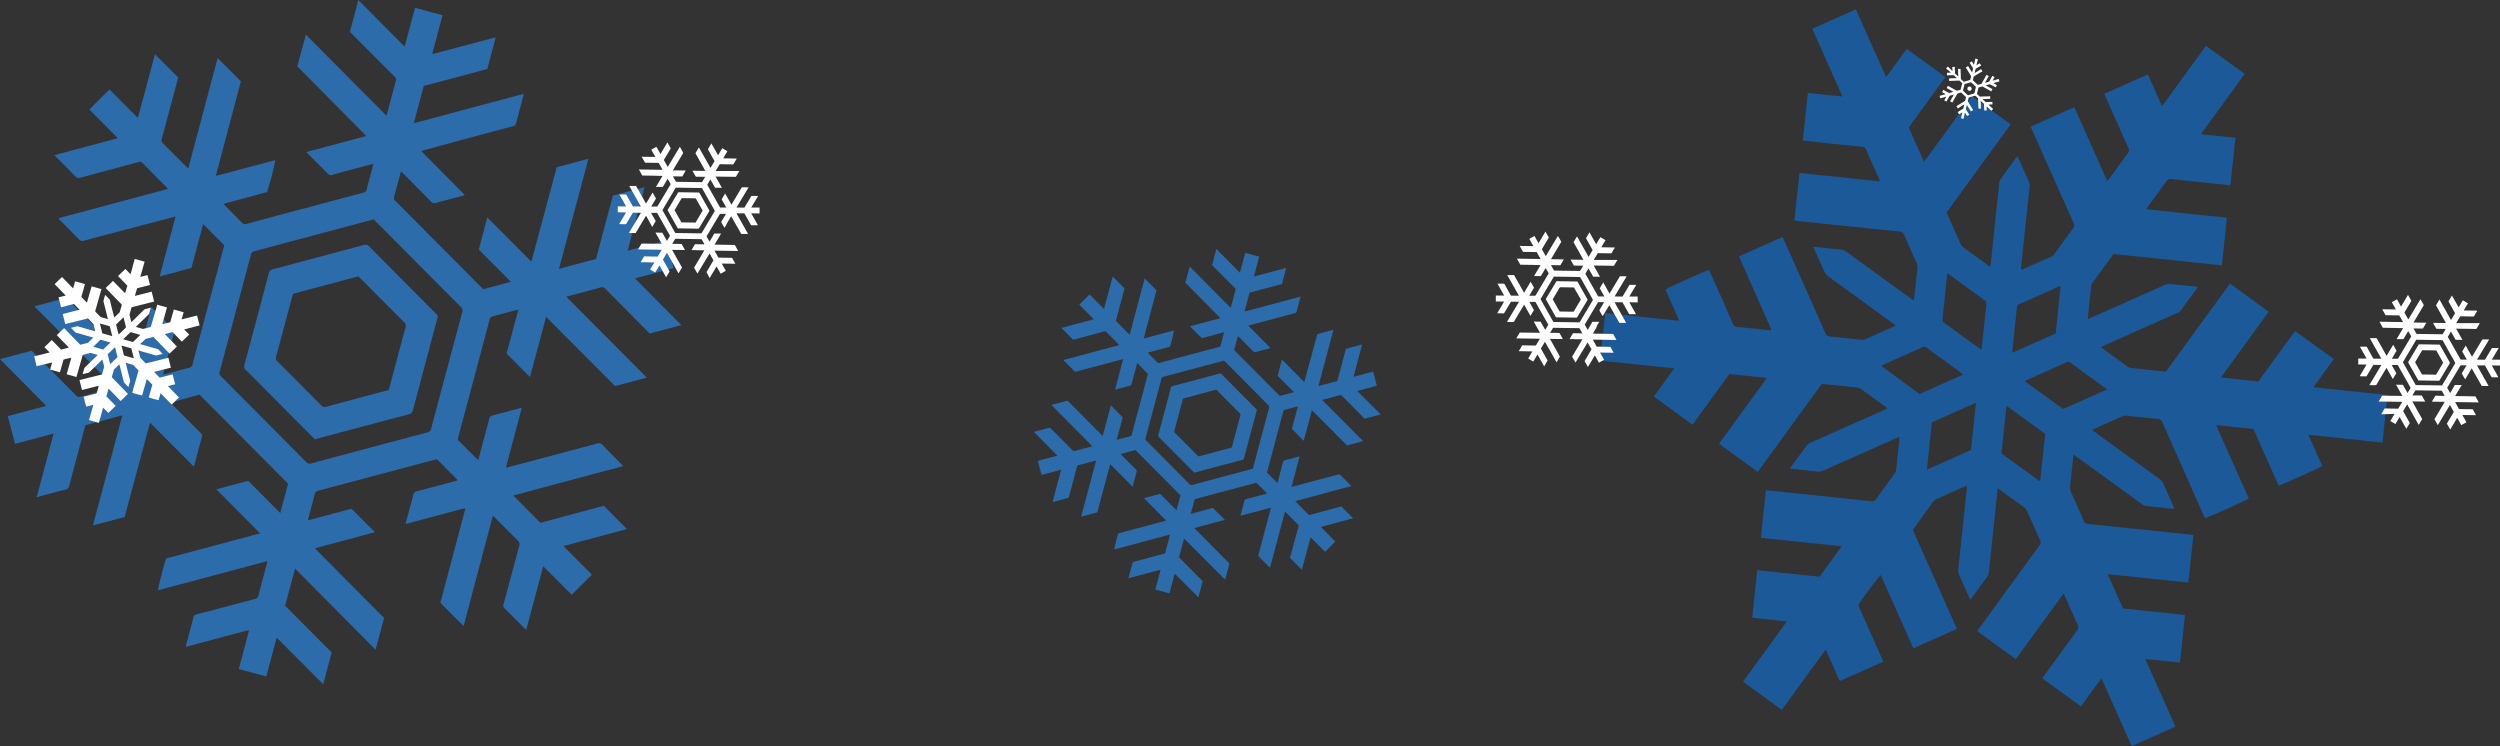 <svg xmlns="http://www.w3.org/2000/svg" viewBox="0 0 1242.06 370.72"><rect x="0" y="0" width="1242.06" height="370.72" fill="#333333" stroke="none"/><defs><style>.cls-1{fill:#2d6caa;}.cls-2{fill:#1b5998;}.cls-3{fill:#fff;}</style></defs><title>snowflakes</title><g id="Layer_2" data-name="Layer 2"><g id="Layer_1-2" data-name="Layer 1"><path class="cls-1" d="M338.51,161.51l-15.71,4.19c-.31-.3-.69-.63-1-1q-10.54-10.61-21.06-21.24a2.05,2.05,0,0,0-2.31-.65c-5.19,1.44-10.4,2.8-15.61,4.19l-1.48.4,40,40.21-15.75,4.2-34.29-34.39-8,29.9L251.7,175.66l5.83-21.79c-.57.1-1,.15-1.35.25-3.76,1-7.51,2-11.28,3a2,2,0,0,0-1.68,1.72q-5.56,21-11.2,42.07l-4.2,15.74c-.16.59-.29,1.18-.43,1.78l10.17,10.2c.2-.67.36-1.15.49-1.63,1.66-6.29,3.35-12.57,5-18.88a2,2,0,0,1,1.7-1.71c4.31-1.1,8.6-2.28,12.9-3.44l1.6-.43-7.9,29.75c.6-.11,1-.17,1.39-.27,4.31-1.12,8.61-2.24,12.91-3.38q15.55-4.12,31.1-8.29a2.26,2.26,0,0,1,2.57.69c3,3.17,6.17,6.27,9.27,9.4.29.29.56.61,1,1.1-3.71,1.15-7.33,2-10.9,2.94s-7.24,1.94-10.86,2.91l-10.86,2.9-10.86,2.9-11.09,3,13.47,13.57L300,251.28l11.42,11.53c-10.54,3-20.91,5.57-31.45,8.5l14.08,14.19-10,10c-4.74-4.65-9.3-9.38-14.15-14.15l-8.46,31.53c-.4-.34-.66-.53-.89-.76-3.27-3.28-6.53-6.58-9.83-9.83a1.85,1.85,0,0,1-.55-2.09c2.61-9.62,5.16-19.26,7.79-28.88a2.47,2.47,0,0,0-.74-2.82c-3.78-3.7-7.48-7.48-11.21-11.23-.32-.32-.67-.62-1.15-1L230.34,311c-4-3.83-7.69-7.69-11.55-11.52l12.44-46.94a40.21,40.21,0,0,0-5,1.21c-1.64.4-3.26.86-4.89,1.3l-5,1.34-4.89,1.3-4.89,1.3-5,1.34c.13-.65.2-1.1.32-1.53,1.18-4.38,2.4-8.76,3.53-13.16A2,2,0,0,1,207,244.1c6.48-1.68,13-3.42,19.43-5.14.27-.07.53-.17.91-.3a7.6,7.6,0,0,0-.6-.8c-3-3-6-6-9-9.07a1.34,1.34,0,0,0-1.61-.45,5.78,5.78,0,0,1-.68.18q-28.58,7.63-57.17,15.23a2.35,2.35,0,0,0-2,2c-.89,3.68-1.92,7.33-2.89,11-.14.53-.25,1.07-.43,1.79l21.68-5.79,11.64,11.65-29.8,8c3.92,4.05,7.73,7.82,11.49,11.63s7.58,7.65,11.37,11.47L190.83,307l-4.24,15.79-40-40.32-4.91,18.46,23.11,23.24-4.22,15.78-23.11-23.17-5.17,19.31-13.65-3.7,5.13-19.29c-2.84.58-5.38,1.36-7.94,2s-5.25,1.4-7.88,2.1l-7.74,2.07-7.88,2.1c.13-.65.18-1.06.28-1.45,1.16-4.39,2.37-8.77,3.47-13.17a1.83,1.83,0,0,1,1.57-1.48c9.6-2.53,19.19-5.11,28.8-7.62a2.36,2.36,0,0,0,2-1.94c1.31-5.17,2.72-10.32,4.09-15.48.12-.44.2-.88.33-1.47l-54.32,14.5c-.1-1.06,2.88-12.84,4-15.8L129.23,265l-21.72-21.9,15.81-4.22,15.92,16,3.89-14.57-44-44.23L84.66,200c.52.53.92,1,1.34,1.38,4.56,4.58,9.11,9.17,13.69,13.71a1.84,1.84,0,0,1,.58,2.08c-1.22,4.42-2.36,8.86-3.54,13.3-.11.4-.23.79-.41,1.39L74.57,210c-1.19,4-2.15,7.87-3.19,11.72s-2.12,7.86-3.18,11.8l-3.13,11.66-3.15,11.69-15.7,4.19c1.15-4.69,2.44-9.21,3.64-13.76s2.41-9,3.62-13.57L57.15,220l3.65-13.67-18.33,4.89c-.13.43-.3.91-.43,1.4-2.56,9.59-5.13,19.17-7.64,28.77a2.13,2.13,0,0,1-1.77,1.81c-4.27,1.06-8.52,2.24-12.77,3.38l-1.61.43,8.38-31.6-19.11,5.1L3.85,206.76,23,201.65,0,178.44l15.72-4.2,2.52,2.51Q28,186.57,37.71,196.4a2.15,2.15,0,0,0,2.44.68c5.1-1.43,10.22-2.76,15.34-4.12l1.61-.43c-2.67-2.86-5.35-5.43-8-8.07s-5.35-5.38-8-8.06l-7.93-8-8-8.06-8.08-8.14,3.36-.9c3.76-1,7.52-2,11.26-3a1.75,1.75,0,0,1,2,.54Q49.81,165.09,66,181.27c.36.36.73.7,1.23,1.17l8-29.86,11.56,11.7-5.82,21.78c.63-.12,1.07-.18,1.5-.3,3.8-1,7.59-2.07,11.41-3a2.14,2.14,0,0,0,1.8-1.79c2.19-8.43,4.46-16.83,6.7-25.24l8.76-32.83c.08-.31.15-.63.25-1.07l-10.47-10.52-5.8,21.82-15.81,4.22,7.92-29.81-1.62.43L57.05,115.5c-5.16,1.37-10.33,2.71-15.48,4.12a1.94,1.94,0,0,1-2.21-.58c-3.12-3.23-6.31-6.4-9.47-9.59-.29-.29-.55-.6-.94-1L83.38,93.88a11.86,11.86,0,0,0-.76-1C78.73,89,74.82,85.09,71,81.13a1.94,1.94,0,0,0-2.21-.59C59.17,83.13,49.57,85.66,40,88.27a2.34,2.34,0,0,1-2.67-.74c-3-3.11-6-6.13-9.08-9.19-.35-.35-.68-.73-1.18-1.28l31.38-8.37c-1.59-1.85-3.21-3.31-4.71-4.86s-3-3.05-4.55-4.58L44.4,54.43c3.29-3.38,6.59-6.64,10-10L68.5,58.6,77,26.95,88.52,38.51q-1.09,4.09-2.16,8.15-3,11.19-6,22.38a1.76,1.76,0,0,0,.45,2c4,4,8,8,12,12,.19.19.42.35.74.61l14.58-54.82,11.55,11.57-12.47,47c5.1-1.27,9.94-2.62,14.79-3.9l14.67-3.91c.15,1-2.42,11.13-4,15.86L111,101.27c.47.51.8.88,1.15,1.23,2.67,2.69,5.37,5.36,8,8.08a2.06,2.06,0,0,0,2.32.65q16.28-4.4,32.58-8.72c8.46-2.26,16.92-4.53,25.4-6.75a2.06,2.06,0,0,0,1.73-1.68c.94-3.77,2-7.51,3-11.27.1-.39.18-.8.33-1.45l-1.61.43c-6.24,1.68-12.5,3.32-18.72,5.06a2.14,2.14,0,0,1-2.44-.67c-3.07-3.15-6.21-6.24-9.31-9.35-.36-.36-.7-.73-1.21-1.26,1.74-.59,3.36-.94,5-1.38s3.26-.87,4.89-1.31l5-1.34,4.89-1.3,4.89-1.3,5.11-1.36-34.28-34.6,4.24-15.78,40,40.24c.17-.51.32-.88.43-1.27,1.42-5.29,2.8-10.59,4.26-15.87a2,2,0,0,0-.6-2.21q-10.4-10.35-20.73-20.77a8.29,8.29,0,0,0-.8-.79,1.42,1.42,0,0,1-.44-1.74c.69-2.43,1.33-4.88,2-7.32L178,0,201,23.14c1.85-6.47,3.41-12.83,5.23-19.27l13.62,3.69-5.07,19.06a2.29,2.29,0,0,0,1.69-.17l28-7.42,1.81-.48L242.1,34.3l-31.59,8.43-4.93,18.47c9.28-2.4,18.27-4.89,27.29-7.28s18.07-4.82,27.27-7.28c-.08.55-.11.91-.2,1.25-1.17,4.43-2.39,8.86-3.51,13.31a1.84,1.84,0,0,1-1.57,1.5q-11,2.91-22,5.89l-22.11,6-1.49.4c7.25,7.4,14.43,14.53,21.65,21.88-.44.17-.71.31-1,.39-4.48,1.19-9,2.35-13.44,3.58a2.06,2.06,0,0,1-2.32-.67c-4.54-4.66-9.14-9.26-13.72-13.89-.36-.36-.73-.7-1.19-1.14-.17.52-.31.9-.41,1.3-1,3.75-2,7.51-3,11.26a1.78,1.78,0,0,0,.48,2q21.61,21.68,43.18,43.41c.2.2.41.37.63.57L253.81,140c-5.33-5.44-10.65-10.67-15.91-16L242.1,108,264,130l12.6-46.91,15.68-4.19c-1.12,4.68-2.41,9.19-3.61,13.72s-2.42,9-3.63,13.56l-3.66,13.7-3.66,13.69,18.39-4.91,8.39-31.48L320.14,93c-.42,2.18-1.07,4.21-1.59,6.26s-1.11,4.16-1.66,6.24l-1.7,6.38c-.56,2.08-1.12,4.16-1.67,6.24s-1.08,4.13-1.68,6.43l19.13-5.1,3.67,13.75-19.17,5.12ZM185.66,109l-1.47.39q-28.84,7.7-57.69,15.37a2.28,2.28,0,0,0-1.87,1.88q-7.7,29-15.49,58.05a2,2,0,0,0,.58,2.21Q131,208.26,152.27,229.7a2,2,0,0,0,2.21.57q29-7.79,58.09-15.5a2,2,0,0,0,1.6-1.62q7.68-29,15.46-57.91a2.5,2.5,0,0,0-.72-2.82Q211,134.54,193.26,116.6Z"/><path class="cls-1" d="M156.47,218.3l-4.88-4.89q-14.74-14.84-29.5-29.66a2.18,2.18,0,0,1-.66-2.45q6.11-22.7,12.11-45.44a2.49,2.49,0,0,1,2-2.09q22.62-6,45.2-12.06a2.38,2.38,0,0,1,2.69.72q16.53,16.72,33.13,33.37l1,1.07c-.06.32-.11.69-.21,1q-6.12,23-12.24,46a2.28,2.28,0,0,1-1.84,1.91q-22.75,6-45.48,12.1Zm21.54-81-32.38,8.64c-.09.25-.2.46-.26.68q-4.13,15.46-8.28,30.92a1.67,1.67,0,0,0,.58,1.83q11,11,22,22.11a2.05,2.05,0,0,0,2.32.62c9.94-2.69,19.9-5.34,29.86-8l1.27-.34c.14-.47.28-.91.4-1.36,2.67-10,5.32-20,8-30a2,2,0,0,0-.63-2.2q-10.13-10.12-20.2-20.3C179.8,139,178.89,138.16,178,137.29Z"/><path class="cls-1" d="M686,205.91,678,208c-.16-.15-.35-.32-.53-.5q-5.37-5.4-10.72-10.82a1,1,0,0,0-1.18-.33c-2.64.73-5.3,1.43-7.95,2.13l-.75.2,20.38,20.48-8,2.14-17.46-17.51-4.08,15.23-5.89-6,3-11.09c-.29.05-.49.08-.69.13-1.91.51-3.82,1-5.74,1.52a1,1,0,0,0-.86.88q-2.83,10.72-5.7,21.42l-2.14,8c-.08.3-.15.6-.22.91l5.18,5.19c.1-.34.18-.58.25-.83.85-3.2,1.71-6.4,2.53-9.61a1,1,0,0,1,.86-.87c2.2-.56,4.38-1.16,6.57-1.75l.82-.22-4,15.15c.31-.06.51-.08.71-.14l6.58-1.72q7.92-2.1,15.84-4.22a1.15,1.15,0,0,1,1.31.35c1.55,1.62,3.14,3.19,4.72,4.79.15.15.29.31.52.56-1.89.59-3.73,1-5.55,1.5s-3.69,1-5.53,1.48L654.66,246l-5.53,1.48L643.48,249l6.86,6.91,16.08-4.29,5.82,5.87c-5.37,1.51-10.65,2.84-16,4.33l7.17,7.23-5.07,5.1c-2.42-2.37-4.73-4.78-7.21-7.21L646.8,283c-.2-.17-.34-.27-.45-.39-1.67-1.67-3.32-3.35-5-5a.94.94,0,0,1-.28-1.07c1.33-4.9,2.63-9.81,4-14.7a1.26,1.26,0,0,0-.38-1.43c-1.93-1.88-3.81-3.81-5.71-5.72-.16-.16-.34-.31-.58-.53l-7.43,27.91c-2-2-3.92-3.92-5.88-5.87l6.34-23.9a20.48,20.48,0,0,0-2.53.61c-.83.21-1.66.44-2.49.66l-2.56.68-2.49.66-2.49.66-2.56.68c.07-.33.1-.56.16-.78.6-2.23,1.22-4.46,1.8-6.7a1,1,0,0,1,.84-.8c3.3-.86,6.6-1.74,9.89-2.62l.46-.15a3.87,3.87,0,0,0-.3-.41c-1.53-1.54-3.06-3.07-4.58-4.62a.68.68,0,0,0-.82-.23,2.94,2.94,0,0,1-.34.09q-14.55,3.88-29.11,7.76a1.19,1.19,0,0,0-1,1c-.45,1.88-1,3.74-1.47,5.6-.07.27-.13.54-.22.91l11-2.95,5.93,5.94-15.18,4.05c2,2.06,3.94,4,5.85,5.92L605,274.1l5.83,5.88-2.16,8L588.27,267.5l-2.5,9.4,11.77,11.84-2.15,8L583.61,285,581,294.8l-7-1.88,2.61-9.82c-1.45.29-2.74.69-4,1l-4,1.07-3.94,1.05-4,1.07c.06-.33.09-.54.14-.74.59-2.23,1.21-4.46,1.77-6.71a.93.93,0,0,1,.8-.76c4.89-1.29,9.77-2.6,14.67-3.88a1.2,1.2,0,0,0,1-1c.67-2.63,1.38-5.26,2.08-7.88.06-.22.1-.45.17-.75L553.61,273a63,63,0,0,1,2-8l23.8-6.35-11.06-11.15,8.05-2.15,8.11,8.17,2-7.42-22.4-22.52-7.38,2,.68.7c2.32,2.33,4.64,4.67,7,7a.94.94,0,0,1,.3,1.06c-.62,2.25-1.2,4.51-1.8,6.77-.05.2-.12.4-.21.71L551.6,230.6c-.6,2-1.09,4-1.63,6s-1.08,4-1.62,6l-1.59,5.94-1.6,6-8,2.13c.58-2.39,1.24-4.69,1.85-7s1.23-4.61,1.85-6.91l1.87-7,1.86-7-9.33,2.49c-.07.22-.15.46-.22.71-1.3,4.88-2.61,9.76-3.89,14.65a1.09,1.09,0,0,1-.9.92c-2.18.54-4.34,1.14-6.5,1.72l-.82.22,4.27-16.09-9.73,2.6-1.87-7,9.75-2.6-11.71-11.82,8-2.14,1.28,1.28q5,5,9.92,10a1.09,1.09,0,0,0,1.24.34c2.6-.73,5.2-1.4,7.81-2.1l.82-.22c-1.36-1.46-2.73-2.76-4.05-4.11l-4.09-4.11-4-4.06-4.09-4.1-4.12-4.14,1.71-.46c1.91-.51,3.83-1,5.74-1.54a.89.89,0,0,1,1,.27Q539,207.73,547.23,216l.62.59,4.07-15.21,5.89,6-3,11.09c.32-.06.55-.09.76-.15,1.94-.51,3.87-1.05,5.81-1.53a1.09,1.09,0,0,0,.92-.91c1.12-4.29,2.27-8.57,3.41-12.86l4.46-16.72c0-.16.08-.32.13-.54L565,180.33l-3,11.11L554,193.6l4-15.18-.82.22-14.53,3.84c-2.63.7-5.26,1.38-7.88,2.1a1,1,0,0,1-1.13-.3c-1.59-1.65-3.21-3.26-4.82-4.89-.15-.15-.28-.31-.48-.53l27.72-7.4a6,6,0,0,0-.39-.49c-2-2-4-4-5.94-6a1,1,0,0,0-1.12-.3c-4.88,1.32-9.77,2.61-14.65,3.94a1.19,1.19,0,0,1-1.36-.38c-1.52-1.58-3.08-3.12-4.62-4.68-.18-.18-.34-.37-.6-.65l16-4.26c-.81-.94-1.63-1.68-2.4-2.47s-1.55-1.56-2.32-2.33l-2.43-2.45c1.67-1.72,3.36-3.38,5.08-5.1l7.19,7.22,4.32-16.12,5.88,5.89-1.1,4.15q-1.52,5.7-3.05,11.4a.9.9,0,0,0,.23,1c2,2,4.08,4.08,6.11,6.12.1.1.21.18.38.31l7.43-27.92,5.88,5.89-6.35,23.95c2.6-.65,5.06-1.33,7.53-2l7.47-2a56.86,56.86,0,0,1-2,8.07l-11,2.95c.24.26.41.45.58.63,1.36,1.37,2.73,2.73,4.08,4.12a1.05,1.05,0,0,0,1.18.33q8.29-2.24,16.59-4.44c4.31-1.15,8.62-2.31,12.93-3.44a1,1,0,0,0,.88-.86c.48-1.92,1-3.83,1.52-5.74.05-.2.09-.41.17-.74l-.82.22c-3.18.85-6.36,1.69-9.53,2.58a1.09,1.09,0,0,1-1.24-.34c-1.56-1.6-3.16-3.18-4.74-4.76l-.62-.64c.89-.3,1.71-.48,2.52-.7l2.49-.67,2.56-.68,2.49-.66,2.49-.66,2.6-.69-17.45-17.62,2.16-8,20.35,20.49c.09-.26.16-.45.22-.65.72-2.69,1.43-5.39,2.17-8.08a1,1,0,0,0-.3-1.13q-5.3-5.27-10.56-10.58a4.22,4.22,0,0,0-.41-.4.72.72,0,0,1-.22-.89c.35-1.24.68-2.48,1-3.73l1-3.79L616,135.45c.94-3.29,1.74-6.53,2.66-9.82l6.94,1.88L623,137.22a1.17,1.17,0,0,0,.86-.08l14.25-3.78.92-.25-2.13,8-16.09,4.29-2.51,9.4c4.72-1.22,9.31-2.49,13.9-3.71l13.89-3.71c0,.28-.05.46-.1.64-.6,2.26-1.22,4.51-1.79,6.78a.94.94,0,0,1-.8.76q-5.6,1.48-11.2,3l-11.26,3-.76.2c3.69,3.77,7.35,7.4,11,11.14-.22.09-.36.16-.51.2-2.28.61-4.57,1.19-6.85,1.82a1.05,1.05,0,0,1-1.18-.34c-2.31-2.37-4.65-4.72-7-7.07l-.6-.58c-.09.27-.16.46-.21.66-.51,1.91-1,3.83-1.54,5.73a.9.9,0,0,0,.25,1q11,11,22,22.1c.1.1.21.19.32.29l7-1.86c-2.71-2.77-5.42-5.43-8.1-8.16l2.14-8.09L648,189.85,654.46,166l8-2.13c-.57,2.38-1.23,4.68-1.84,7s-1.23,4.6-1.85,6.91l-1.86,7-1.86,7,9.37-2.5,4.27-16,8-2.13c-.22,1.11-.54,2.14-.81,3.19s-.56,2.12-.85,3.18l-.86,3.25c-.28,1.06-.57,2.12-.85,3.18s-.55,2.1-.86,3.27l9.74-2.6,1.87,7-9.76,2.61Zm-77.84-26.76-.75.2q-14.69,3.92-29.38,7.83a1.16,1.16,0,0,0-1,1q-3.92,14.79-7.89,29.56a1,1,0,0,0,.29,1.13q10.85,10.88,21.67,21.8a1,1,0,0,0,1.12.29q14.79-4,29.58-7.89a1,1,0,0,0,.82-.83q3.91-14.75,7.87-29.49a1.27,1.27,0,0,0-.37-1.43Q621.1,192.17,612,183Z"/><path class="cls-1" d="M593.31,234.82l-2.48-2.49q-7.51-7.55-15-15.1a1.11,1.11,0,0,1-.33-1.25q3.11-11.56,6.17-23.14a1.27,1.27,0,0,1,1-1.06q11.52-3,23-6.14a1.21,1.21,0,0,1,1.37.37q8.42,8.52,16.87,17l.53.54c0,.16-.06.35-.11.53q-3.12,11.71-6.23,23.42a1.16,1.16,0,0,1-.94,1q-11.59,3.05-23.16,6.16Zm11-41.25L587.79,198c0,.13-.1.23-.13.35q-2.1,7.87-4.22,15.75a.85.85,0,0,0,.29.93q5.6,5.62,11.19,11.26a1,1,0,0,0,1.18.31c5.06-1.37,10.13-2.72,15.2-4.07l.65-.17c.07-.24.14-.47.2-.69,1.36-5.09,2.71-10.18,4.09-15.26a1,1,0,0,0-.32-1.12q-5.16-5.16-10.28-10.34Z"/><path class="cls-2" d="M1080.82,361l-21.73,9.67-15-33.63c-3.61,4.67-6.76,9.3-10.24,13.91l-19.18-13.9c.29-.45.55-.89.85-1.3q8.17-11.24,16.38-22.46a2.44,2.44,0,0,0,.37-2.87c-2.14-4.59-4.15-9.24-6.22-13.87-.21-.47-.47-.91-.84-1.63l-23.69,32.56-19.21-13.93c.33-.49.63-1,1-1.42q14.89-20.48,29.82-40.93a2.68,2.68,0,0,0,.31-3.15c-2.16-4.64-4.21-9.33-6.26-14a5.06,5.06,0,0,0-1.78-2.18c-3.82-2.72-7.6-5.5-11.39-8.25-.43-.31-.87-.6-1.45-1-.09.63-.17,1.14-.22,1.65q-2.12,19.95-4.21,39.9A5.34,5.34,0,0,1,987,287c-2.36,3.16-4.67,6.35-7,9.52-.31.42-.64.83-1.09,1.41-.25-.46-.43-.75-.56-1.06-1.66-3.75-3.31-7.51-5-11.26a5.49,5.49,0,0,1-.44-2.94q2.13-19.7,4.19-39.41c.06-.57.08-1.14.13-1.89-.52.17-.91.27-1.28.43-4.58,2-9.17,4.06-13.73,6.13a4.21,4.21,0,0,0-1.62,1.2c-3.26,4.41-6.47,8.86-9.69,13.3-.18.25-.34.53-.55.88l21.88,49.14-21.64,9.64-16.19-36.37c-1,.66-9.74,12.4-11.18,15l12.48,28-21.67,9.65-6.94-15.58c-2.13,2.61-3.83,5.15-5.64,7.6s-3.58,4.9-5.37,7.36-3.62,5-5.44,7.51-3.57,4.88-5.43,7.42l-19.25-14,21.75-29.94-17.18-1.82,2.5-23.63L904,286.51l11-15.12-40.16-4.2,2.5-23.64,2.32.23q24.95,2.6,49.89,5.24a2.43,2.43,0,0,0,2.63-1.18c2.95-4.18,6-8.27,9-12.42a4.2,4.2,0,0,0,.84-1.84c.59-5.19,1.1-10.38,1.64-15.58,0-.25,0-.5,0-1l-1.87.83q-18,8-35.94,16a5.36,5.36,0,0,1-2.93.46c-4.13-.48-8.26-.89-12.39-1.33-.36,0-.72-.12-1.22-.21.33-.48.57-.87.84-1.24,2.43-3.31,4.87-6.6,7.27-9.92a4.87,4.87,0,0,1,2.07-1.65q18.21-8.07,36.39-16.19l1.89-.84c-.54-.44-.85-.71-1.18-.95-4-2.88-7.92-5.78-11.91-8.63a3.86,3.86,0,0,0-1.71-.75c-5.82-.65-11.65-1.24-17.48-1.84a2.32,2.32,0,0,0-.44.07l-31.76,43.65-19.24-14,23.74-32.67-18.59-2L840.9,211l-19.24-14,10.14-14L795,179.18l2.51-23.65,36.7,3.83a36.47,36.47,0,0,0-1.68-4c-.55-1.27-1.12-2.53-1.69-3.8l-1.76-3.95-1.66-3.74c1-.84,19.51-9.17,21.63-9.76.26.52.55,1.06.8,1.63,3.69,8.28,7.41,16.54,11,24.86a2.77,2.77,0,0,0,2.7,1.89c4.67.4,9.32.94,14,1.43l2.53.25a29.15,29.15,0,0,0-1.9-4.65c-.66-1.57-1.38-3.12-2.07-4.68l-2-4.53-2-4.53-2-4.53L868,136.54,866,132l-2.05-4.62,21.71-9.67.78,1.75q10.21,22.94,20.4,45.9a2.67,2.67,0,0,0,2.55,1.86c5,.44,10.07,1,15.1,1.56a4.79,4.79,0,0,0,2.62-.39c4.41-2,8.86-4,13.29-5.94l1.5-.67c-.61-.48-1-.84-1.49-1.17q-15.85-11.5-31.71-23a7,7,0,0,1-2.46-3c-1.49-3.48-3.11-6.9-4.68-10.35l-.71-1.59c.69,0,1.16,0,1.62.06,4.13.43,8.26.88,12.39,1.29a4.27,4.27,0,0,1,2.19.84q16.09,11.71,32.21,23.38c.46.33.93.64,1.56,1.07.11-.66.21-1.11.26-1.56.52-4.87,1-9.75,1.56-14.62a4.54,4.54,0,0,0-.4-2.47c-2.11-4.67-4.21-9.33-6.23-14a2.34,2.34,0,0,0-2.22-1.62q-25.27-2.58-50.54-5.25c-.53-.06-1-.14-1.75-.23L894,85.92l40,4.18c-.21-.6-.34-1-.52-1.46-2.12-4.78-4.28-9.54-6.35-14.33a2.1,2.1,0,0,0-2-1.41C915.84,72,906.57,71,897.3,70c-.47,0-.94-.12-1.63-.21l2.51-23.61,16.92,1.75a13.78,13.78,0,0,0-1.43-3.76c-.52-1.29-1.12-2.54-1.68-3.8l-1.63-3.65-1.69-3.8-1.63-3.65-1.69-3.8-1.63-3.65L902,18l-1.65-3.7,21.69-9.66,15,33.62c3.6-4.66,6.75-9.29,10.26-13.94,6.44,4.59,12.76,9.26,19.25,13.93L948.33,63.36l7.56,17c2.81-3.63,5.34-7.28,8-10.86s5.21-7.14,7.81-10.72l8-11,19.25,14c-10.58,14.62-21.19,29.12-31.78,43.73.15.39.27.79.44,1.17,2.14,4.82,4.28,9.65,6.46,14.46a4.19,4.19,0,0,0,1.21,1.61c4.28,3.17,8.61,6.28,12.92,9.4.16.11.34.2.63.37.1-.69.19-1.26.25-1.83q2.07-19.63,4.13-39.26a5.69,5.69,0,0,1,1.08-2.93c2.4-3.26,4.74-6.56,7.1-9.85.24-.33.51-.65.86-1.09.29.56.52,1,.71,1.37,1.68,3.75,3.33,7.51,5,11.25a4.81,4.81,0,0,1,.4,2.62q-2.12,19.71-4.18,39.42c-.06.57-.08,1.14-.12,1.85.54-.21.93-.34,1.3-.5,4.53-2,9.06-4,13.6-6a3.94,3.94,0,0,0,1.71-1.36c3.08-4.28,6.17-8.55,9.32-12.78a2.23,2.23,0,0,0,.24-2.59q-10.29-23-20.51-46l-.86-1.93,21.46-9.56.19.05a.36.36,0,0,1,.12.09,1.16,1.16,0,0,1,.19.26l16.1,36.16c.4-.46.72-.77,1-1.13,3.11-4.26,6.18-8.54,9.33-12.77a2.1,2.1,0,0,0,.21-2.45c-3.76-8.36-7.48-16.75-11.21-25.13l-.8-1.8,21.67-9.65,7,15.7c2.66-3.4,5-6.74,7.36-10s4.76-6.54,7.15-9.82l7.35-10.1,19.22,13.92c-3.53,5-7.18,9.92-10.75,14.86s-7.2,9.9-11,15.1l17.18,1.82L1108.1,92c-.65,0-1.21-.06-1.77-.12-9.16-1-18.33-1.89-27.49-2.91a2.43,2.43,0,0,0-2.62,1.19c-2.95,4.18-6,8.29-9,12.42-.27.38-.52.77-.93,1.37l40.1,4.22-2.5,23.65-53.84-5.63-3.75,5.16c-2.2,3-4.41,6-6.58,9a3.88,3.88,0,0,0-.74,1.71c-.59,5.24-1.13,10.49-1.68,15.73a3.94,3.94,0,0,0,.07.66c.57-.22,1.09-.4,1.59-.62q18.2-8.09,36.38-16.21a5.73,5.73,0,0,1,3.08-.5c4.45.47,8.9.88,13.53,1.33-.27.45-.45.81-.68,1.13-2.47,3.41-5,6.8-7.41,10.22a5.12,5.12,0,0,1-2.21,1.74q-18.06,8-36.1,16.06l-1.74.77c.47.41.76.7,1.09.94q6.07,4.43,12.16,8.82a3.52,3.52,0,0,0,1.57.67c5.77.64,11.54,1.22,17.43,1.84l31.85-43.77,19.25,14-23.73,32.66,18.56,2,18.27-25.09,19.25,13.94-10.11,13.93c4.2.61,8.25.91,12.29,1.35s8.05.85,12.08,1.27l12.4,1.31-2.5,23.65L1146.87,216c2.35,5.38,4.65,10.43,6.87,15.5-1,.81-18.77,8.84-21.64,9.78l-6.28-14.07-6.26-14.07L1101,211.15l16.24,36.47c-1,.86-19.49,9.22-21.77,9.84l-.81-1.82q-10.18-22.87-20.34-45.75a2.57,2.57,0,0,0-2.43-1.8c-5.09-.44-10.17-1-15.26-1.53a4.21,4.21,0,0,0-2,.22c-4.84,2.1-9.66,4.27-14.48,6.42a7.34,7.34,0,0,0-.67.4c.36.32.65.61,1,.85q16.16,11.74,32.35,23.45a6.14,6.14,0,0,1,2.15,2.68c1.55,3.63,3.17,7.23,4.76,10.84.17.39.31.79.53,1.34-.51,0-.91,0-1.3,0-4.13-.44-8.26-.91-12.39-1.32a4.55,4.55,0,0,1-2.33-.9q-16.28-11.85-32.59-23.66c-.43-.31-.87-.6-1.44-1-.09.59-.18,1-.23,1.51-.52,4.87-1,9.75-1.56,14.62a4.24,4.24,0,0,0,.42,2.3c2.16,4.82,4.33,9.63,6.42,14.48a2.23,2.23,0,0,0,2.12,1.52q25.51,2.61,51,5.31l1.34.16c-.79,7.87-1.64,15.67-2.49,23.64l-40.07-4.19,7.6,17.06,30.78,3.23-2.5,23.64-17.2-1.77ZM984.35,173.73a7.43,7.43,0,0,0,.21-.82c.78-7.3,1.54-14.61,2.35-21.9a1.77,1.77,0,0,0-.91-1.83q-8.79-6.37-17.55-12.78a6.52,6.52,0,0,0-.93-.47,2.9,2.9,0,0,0-.13.42c-.77,7.46-1.53,14.93-2.33,22.39a1.52,1.52,0,0,0,.77,1.58c2.3,1.63,4.57,3.3,6.85,5Zm-9,12.35c-.43-.36-.74-.63-1.06-.87-5.64-4.1-11.31-8.18-16.92-12.33a2.23,2.23,0,0,0-2.6-.21c-6.17,2.79-12.36,5.52-18.54,8.28-.47.21-.91.46-1.58.81l19.06,14Zm46-20.44,2.38-23.51c-.51.17-.81.24-1.09.37-6.47,2.88-12.93,5.78-19.42,8.62a1.89,1.89,0,0,0-1.2,1.83c-.71,6.93-1.46,13.86-2.18,20.8,0,.46,0,.92-.08,1.51Zm-64,67.69,21.89-9.75,2.47-23.48-21.93,9.76Zm39.63-31.66a4.58,4.58,0,0,0-.17.55c-.79,7.36-1.55,14.73-2.37,22.09a1.62,1.62,0,0,0,.85,1.69q8.7,6.24,17.37,12.52c.23.16.49.28.92.51l2.53-23.47Zm49.79-8.15c-.34-.3-.49-.45-.66-.57-5.81-4.24-11.63-8.45-17.41-12.72a1.87,1.87,0,0,0-2.17-.15c-6.32,2.84-12.65,5.65-19,8.47-.46.21-.91.46-1.61.82L1025,203.21Z"/><path class="cls-3" d="M49.11,210.09l-4.88-1.39,2.15-7.56c-1.23.27-2.38.6-3.58.88l-1.24-4.9.32-.1,5.76-1.44a.52.52,0,0,0,.45-.42c.28-1,.58-2.08.88-3.12,0-.11,0-.21.09-.38l-8.33,2.1-1.24-4.91.35-.1,10.48-2.63a.57.57,0,0,0,.48-.47c.28-1.06.59-2.1.89-3.15a1.08,1.08,0,0,0,0-.6c-.25-1-.49-1.94-.74-2.91,0-.11-.06-.22-.1-.36l-.26.24-6.15,6a1.14,1.14,0,0,1-.55.31l-2.45.6-.37.08c0-.11,0-.18.05-.25.24-.84.48-1.68.72-2.53a1.17,1.17,0,0,1,.33-.54l6.08-5.89.28-.29-.27-.1-3.09-.87a.9.9,0,0,0-.43,0l-3.41.85-.21.07-3.14,11-4.86-1.38,2.32-8.17a30.45,30.45,0,0,0-3.88.92l-1.79,6.3-4.87-1.38,1-3.5c-.71.14-1.33.32-2,.47L22,181l-1.92.49-1.9.47L17,177.05l7.66-1.93-2.57-2.65,3.64-3.53,4.62,4.75,3.87-1-6-6.18L31.83,163l.35.36q3.73,3.84,7.46,7.68a.52.52,0,0,0,.59.17c1.05-.28,2.12-.53,3.17-.81a.9.9,0,0,0,.39-.19c.81-.77,1.6-1.55,2.4-2.33l.14-.17-.42-.12-8.08-2.29a1.14,1.14,0,0,1-.54-.32c-.61-.64-1.23-1.28-1.85-1.91l-.17-.2.31-.09,2.55-.63a1,1,0,0,1,.57,0l8.18,2.33.43.12c0-.15,0-.23-.06-.32-.25-1-.51-2-.77-3a.82.82,0,0,0-.18-.36c-.87-.9-1.74-1.8-2.61-2.69l-.08,0L32.41,161,31.17,156l8.36-2.11-2.78-2.86-6.43,1.62-1.24-4.92,3.57-.9-5.5-5.67,3.65-3.53,5.49,5.65a7.78,7.78,0,0,0,.28-.89c.08-.28.16-.57.24-.85l.25-.89.24-.84c.28,0,4.45,1.16,4.88,1.36,0,.12-.06.25-.09.38-.53,1.86-1,3.73-1.59,5.58a.59.59,0,0,0,.18.68c.71.7,1.4,1.43,2.1,2.15l.38.39a6.22,6.22,0,0,0,.32-1c.11-.35.2-.7.3-1.05l.29-1,.29-1,.29-1,.3-1.05.29-1,.29-1,4.88,1.39-.11.39q-1.46,5.16-2.94,10.31a.57.57,0,0,0,.16.65c.77.76,1.51,1.54,2.26,2.32a1,1,0,0,0,.48.29l3,.84.34.1c0-.16-.05-.28-.08-.4q-1-4.05-2.05-8.1a1.49,1.49,0,0,1,0-.83c.23-.77.43-1.56.65-2.34l.1-.36.26.23,1.86,1.91a.91.91,0,0,1,.24.44q1,4.12,2.08,8.24c0,.12.06.23.11.39l.26-.22,2.26-2.18a1,1,0,0,0,.27-.46c.29-1.05.59-2.11.9-3.15a.5.5,0,0,0-.14-.57q-3.79-3.88-7.56-7.77l-.25-.28,3.64-3.53,6,6.16c0-.13.09-.22.11-.31.31-1.07.6-2.15.92-3.22a.45.45,0,0,0-.14-.51l-4.16-4.28-.24-.26,3.64-3.53,2.53,2.6a2.94,2.94,0,0,0,.28-.81c.09-.28.16-.57.24-.85l.23-.82.24-.85L66,132l.24-.85.23-.82.24-.85.24-.83L71.85,130l-2.15,7.56c1.23-.27,2.38-.6,3.59-.88.43,1.63.82,3.26,1.25,4.91l-6.42,1.62L67,147c1-.21,1.87-.46,2.79-.69l2.75-.69,2.81-.71,1.24,4.92-11.19,2.82c0,.08-.06.17-.09.25-.31,1.08-.62,2.17-.92,3.25a.89.89,0,0,0,0,.43c.27,1.1.55,2.21.83,3.31,0,0,0,.08.05.15l.29-.26,6-5.87a1.21,1.21,0,0,1,.58-.33l2.51-.64.29-.06c0,.13,0,.23-.07.32-.24.84-.48,1.69-.71,2.53a1,1,0,0,1-.29.49l-6.08,5.89-.27.29.28.1,3.05.87a.84.84,0,0,0,.47,0c1.09-.28,2.18-.56,3.28-.82a.48.48,0,0,0,.39-.39Q76.51,157,78,151.81l.12-.43,4.82,1.37,0,0a.08.08,0,0,1,0,0,.25.25,0,0,1,0,.07L80.65,161,81,161c1.09-.27,2.18-.56,3.28-.82a.45.45,0,0,0,.37-.37c.53-1.89,1.07-3.77,1.6-5.65l.11-.4,4.87,1.38-1,3.53c.9-.19,1.74-.43,2.58-.63l2.51-.63,2.59-.65,1.25,4.91c-1.27.34-2.53.64-3.8,1l-3.86,1L94,166.21l-3.63,3.52-.27-.26c-1.37-1.41-2.75-2.82-4.11-4.24a.52.52,0,0,0-.59-.16c-1.05.28-2.12.54-3.17.81l-.34.1,6,6.18-3.64,3.53L76.2,167.4l-1.32.33-2.31.58a.83.83,0,0,0-.36.18c-.81.78-1.62,1.56-2.43,2.35a.84.84,0,0,0-.08.12l.35.12,8.18,2.32a1.22,1.22,0,0,1,.57.34c.66.69,1.34,1.36,2,2.07l-.26.09-2.61.66a1.09,1.09,0,0,1-.6,0l-8.11-2.31-.39-.11c0,.13,0,.22.05.3.26,1,.52,2.07.79,3.11a.75.75,0,0,0,.17.32l2.61,2.69,11.21-2.82,1.25,4.92-8.36,2.11,2.77,2.86L85.76,186,87,190.91l-3.56.9c.6.67,1.23,1.28,1.83,1.9l1.81,1.86,1.85,1.91L85.29,201l-5.51-5.67c-.35,1.2-.67,2.35-1,3.48-.27,0-4.28-1.12-4.88-1.36l.9-3.16.9-3.16-2.77-2.85-2.33,8.2c-.27,0-4.46-1.15-4.91-1.36l.12-.41q1.46-5.14,2.92-10.28a.55.55,0,0,0-.15-.63c-.77-.77-1.53-1.56-2.29-2.34a.9.9,0,0,0-.36-.24l-3.25-.93-.16,0c0,.1,0,.19,0,.27q1,4.13,2.09,8.27a1.31,1.31,0,0,1,0,.73c-.24.81-.47,1.62-.7,2.43,0,.09-.06.17-.1.29l-.21-.18-1.85-1.91a1,1,0,0,1-.26-.47q-1-4.17-2.1-8.34l-.1-.36-.24.22-2.26,2.18a.91.91,0,0,0-.25.43c-.3,1.08-.61,2.17-.93,3.25a.48.48,0,0,0,.14.54l7.63,7.85.2.21c-1.21,1.18-2.41,2.34-3.64,3.53l-6-6.17-1.09,3.84,4.6,4.74-3.64,3.53-2.58-2.64Zm9.81-43.89.15-.11,3.38-3.27a.38.38,0,0,0,.1-.42c-.38-1.5-.75-3-1.13-4.5a1.39,1.39,0,0,0-.09-.2l-.08.05-3.44,3.35a.33.33,0,0,0-.09.36c.15.58.3,1.17.44,1.75Zm-3.17.79c0-.12,0-.2-.06-.29-.36-1.44-.73-2.89-1.09-4.33a.48.48,0,0,0-.4-.39L50,160.8l-.37-.08,1.21,4.89Zm10.33,2.94,3.61-3.53-.23-.09-4.36-1.24a.4.4,0,0,0-.45.14l-3.2,3.11-.22.24Zm-19.74,2.34,4.92,1.4,3.62-3.51-4.93-1.4Zm10.82.23-.1.07-3.41,3.29a.35.35,0,0,0-.09.39c.38,1.48.76,3,1.13,4.43,0,.06,0,.11.08.21l3.62-3.5ZM66.44,178c0-.1,0-.14,0-.18-.37-1.49-.75-3-1.11-4.47A.4.4,0,0,0,65,173l-4.27-1.21-.38-.09,1.23,4.88Z"/><path class="cls-3" d="M1183,205.83l1.72-2.89h.3l6.19.1a.42.42,0,0,0,.44-.24c.56-1,1.14-1.92,1.71-2.88l.16-.27-11.75-.17,1.73-2.9,10.06.13-3.14-5.59,3.41.06,2.29,4.07c.07-.1.12-.16.16-.23.41-.69.82-1.39,1.24-2.07a.42.42,0,0,0,0-.5q-2.22-3.92-4.43-7.85l-1.65-2.94-.19-.33-3,0,.16.31c.66,1.17,1.32,2.35,2,3.51a.42.42,0,0,1,0,.5c-.48.79-.94,1.58-1.41,2.38l-.18.3-3.13-5.55-.17.24-1.43,2.37q-1.71,2.86-3.41,5.73a.47.47,0,0,1-.48.27c-.91,0-1.82,0-2.73-.05l-.31,0c.38-.71.8-1.35,1.19-2s.79-1.33,1.19-2l1.19-2,1.19-2,1.22-2-4-.06L1175.7,187l-3.36-.06c1.13-2,2.29-3.85,3.43-5.81l-4.14-.07,0-2.92c1.38,0,2.73,0,4.14,0l-3.31-5.9.24,0,2.88,0a.38.38,0,0,1,.38.23c1,1.8,2,3.6,3,5.41a.51.51,0,0,0,.52.31c1.1,0,2.19,0,3.29,0h.32L1177.38,168c1.15,0,2.25,0,3.38,0l4.95,8.76a8.33,8.33,0,0,0,.56-.9c.18-.3.36-.6.54-.9l.55-.93.54-.9.54-.9.55-.93c.07.12.13.19.17.27.46.82.91,1.65,1.38,2.46a.4.4,0,0,1,0,.47c-.72,1.19-1.42,2.38-2.13,3.57l-.09.17.2,0,2.65,0a.28.28,0,0,0,.3-.17,1.2,1.2,0,0,1,.07-.13q3.13-5.27,6.27-10.53a.49.49,0,0,0,0-.58c-.4-.67-.78-1.36-1.16-2l-.2-.33-2.37,4-3.41,0,3.26-5.49c-1.17,0-2.28,0-3.38-.06l-3.34-.05-3.37-.06-1.66-3,11.76.18L1192,156.7l-6.79-.1-1.66-2.95,6.78.09-2-3.61,2.56-1.43,2,3.6c.34-.5.6-1,.88-1.45l.86-1.45.85-1.43.86-1.45c.08.11.13.18.17.26.46.82.92,1.64,1.39,2.45a.38.38,0,0,1,0,.45c-1.06,1.76-2.1,3.53-3.17,5.3a.49.49,0,0,0,0,.58c.55,1,1.09,1.92,1.63,2.88l.16.26,6-10a25.63,25.63,0,0,1,1.69,2.92l-5.12,8.61,6.39.1-1.73,2.91-4.68-.07,1.53,2.72,12.92.19,1.59-2.67h-.4l-4-.05a.38.38,0,0,1-.39-.22c-.46-.83-.93-1.66-1.4-2.48l-.14-.27,6.39.09c-.4-.76-.82-1.48-1.22-2.2l-1.24-2.21-1.22-2.18-1.23-2.19,1.72-2.89c.51.86,1,1.72,1.45,2.56l1.43,2.53,1.44,2.56,1.44,2.55,2-3.38-.14-.27q-1.51-2.69-3-5.37a.44.44,0,0,1,0-.52c.48-.78.94-1.56,1.4-2.35l.18-.3,3.33,5.89,2.09-3.52,2.54,1.51-2.1,3.53,6.77.11-1.72,2.9h-.74l-5.73-.09a.44.44,0,0,0-.46.25c-.55.95-1.12,1.89-1.68,2.83l-.18.3c.81,0,1.58,0,2.35,0l2.36,0,2.33,0,2.36,0,2.37,0-.37.62c-.41.69-.83,1.38-1.23,2.08a.36.36,0,0,1-.37.2l-9.48-.13h-.35l3.14,5.58-3.41-.06-2.29-4.07c-.08.11-.13.18-.18.26-.42.7-.83,1.4-1.25,2.1a.44.44,0,0,0,0,.53c.89,1.57,1.77,3.14,2.66,4.71l3.45,6.13.12.19,3.07,0-2.3-4.07,1.73-2.91,3.14,5.56.18-.3,3.14-5.25c.57-.95,1.14-1.9,1.7-2.85a.4.4,0,0,1,.41-.23c.93,0,1.86,0,2.79.05l.29,0-6,10,.25,0,3.43.06a.4.4,0,0,0,.41-.23c1-1.77,2.1-3.53,3.14-5.31a.48.48,0,0,1,.5-.28c.89,0,1.78,0,2.67,0l.36,0-3.44,5.78c.5,0,1,0,1.4,0l1.34,0,1.4,0c0,1,0,1.94,0,2.93l-4.14-.06,3.32,5.92-3.38,0-.86-1.52-2.35-4.18a.36.36,0,0,0-.35-.23l-3.52,0-.2,0,5.77,10.23-3.39,0-5-8.77c-.57.93-1.09,1.83-1.63,2.72l-1.61,2.7a23.12,23.12,0,0,1-1.7-2.93l2.38-4-.35,0-2.36,0a.43.43,0,0,0-.44.24q-1.77,3-3.57,6c-.93,1.56-1.85,3.12-2.79,4.68a.43.43,0,0,0,0,.5c.41.69.79,1.4,1.19,2.1l.16.26.18-.3c.68-1.15,1.37-2.3,2-3.46a.44.44,0,0,1,.46-.25l2.73,0h.36c-.17.34-.36.63-.53.92l-.53.9-.55.93-.54.9-.54.9-.56.94,10.08.17,1.66,3-11.74-.18c0,.1.08.18.12.25.56,1,1.12,2,1.66,3a.41.41,0,0,0,.41.24l6.08.08a1.72,1.72,0,0,0,.23,0,.29.29,0,0,1,.32.19c.25.46.51.91.76,1.37l.78,1.39-6.77-.09c.66,1.23,1.35,2.39,2,3.61l-2.55,1.42-2-3.56c-.14.05-.17.17-.23.27l-3.07,5.15-.2.33-1.66-2.94,3.46-5.82-1.94-3.45c-1,1.7-2,3.37-3,5l-3,5c-.07-.09-.12-.15-.15-.21-.47-.83-.93-1.66-1.41-2.48a.38.38,0,0,1,0-.45l2.41-4.05,2.41-4.08.16-.28c-2.14,0-4.24-.06-6.37-.11,0-.09.06-.15.09-.2.49-.82,1-1.65,1.47-2.48a.43.43,0,0,1,.44-.24l4,.07h.34l-.13-.25c-.39-.7-.79-1.4-1.18-2.1a.37.37,0,0,0-.36-.22l-12.68-.18h-.18l-1.5,2.52c1.58,0,3.12,0,4.68.07l1.68,3-6.41-.09,4.92,8.77-1.72,2.89c-.51-.85-1-1.71-1.45-2.55l-1.42-2.54-1.44-2.56-1.44-2.56-2,3.39,3.31,5.88-1.72,2.89c-.25-.38-.45-.78-.67-1.16s-.44-.78-.66-1.17l-.67-1.19-.65-1.17-.68-1.2-2.1,3.52-2.53-1.51,2.1-3.53Zm30.25-14.33.16-.27q3.16-5.31,6.32-10.62a.47.47,0,0,0,0-.55q-3.06-5.42-6.1-10.84a.41.41,0,0,0-.41-.24l-12.5-.19a.41.41,0,0,0-.41.24q-3.18,5.35-6.36,10.7a.41.41,0,0,0,0,.47Q1197,185.6,1200,191a.52.52,0,0,0,.51.31l10.46.15Z"/><path class="cls-3" d="M1201.74,171.08l1.43,0,8.66.13a.45.45,0,0,1,.45.27q2.38,4.25,4.78,8.48a.52.52,0,0,1,0,.6q-2.49,4.15-5,8.33a.49.49,0,0,1-.5.28l-9.74-.15h-.31l-.12-.18-4.84-8.58a.47.47,0,0,1,0-.55q2.5-4.18,5-8.37Zm8.53,15.12,3.55-6s0-.1-.06-.14l-3.25-5.78a.35.35,0,0,0-.35-.19l-6.45-.1a.42.42,0,0,0-.43.24q-1.63,2.76-3.27,5.5l-.14.23.14.26q1.58,2.8,3.15,5.6a.41.41,0,0,0,.41.23l5.93.09Z"/><path class="cls-3" d="M318.27,130.27l1.72-2.89h.3l6.19.1a.42.42,0,0,0,.44-.24c.56-1,1.14-1.92,1.71-2.88l.16-.27L317,123.91l1.73-2.9,10.06.13-3.14-5.59,3.41.06,2.29,4.07c.07-.1.12-.16.16-.23.41-.69.82-1.39,1.24-2.07a.42.42,0,0,0,0-.5q-2.22-3.92-4.43-7.85l-1.65-2.94-.19-.33-3,0,.16.31c.66,1.17,1.32,2.35,2,3.51a.42.42,0,0,1,0,.5c-.48.79-.94,1.58-1.41,2.38l-.18.3L321,107.17l-.17.24-1.43,2.37q-1.71,2.86-3.41,5.73a.47.47,0,0,1-.48.27c-.91,0-1.82,0-2.73-.05l-.31,0c.38-.71.8-1.35,1.19-2s.79-1.33,1.19-2l1.19-2,1.19-2,1.22-2-4-.06L311,111.4l-3.36-.06c1.13-2,2.29-3.85,3.43-5.81l-4.14-.07,0-2.92c1.38,0,2.73,0,4.14,0l-3.31-5.9.24,0,2.88,0a.38.38,0,0,1,.38.23c1,1.8,2,3.6,3,5.41a.51.51,0,0,0,.52.31c1.1,0,2.19,0,3.29,0h.32l-5.77-10.23c1.15,0,2.25,0,3.38,0l4.95,8.76a8.33,8.33,0,0,0,.56-.9c.18-.3.36-.6.54-.9l.55-.93.54-.9.54-.9.55-.93c.07.12.13.19.17.27.46.82.91,1.65,1.38,2.46a.4.4,0,0,1,0,.47c-.72,1.19-1.42,2.38-2.13,3.57l-.09.17.2,0,2.65,0a.28.28,0,0,0,.3-.17,1.2,1.2,0,0,1,.07-.13q3.13-5.27,6.27-10.53a.49.49,0,0,0,0-.58c-.4-.67-.78-1.36-1.16-2l-.2-.33-2.37,4-3.41,0,3.26-5.49c-1.17,0-2.28,0-3.38-.06l-3.34-.05-3.37-.06-1.66-3,11.76.18-1.94-3.45-6.79-.1-1.66-2.95,6.78.09-2-3.61,2.56-1.43,2,3.6c.34-.5.6-1,.88-1.45l.86-1.45.85-1.43.86-1.45c.08.11.13.18.17.26.46.82.92,1.64,1.39,2.45a.38.38,0,0,1,0,.45c-1.06,1.76-2.1,3.53-3.17,5.3a.49.49,0,0,0,0,.58c.55,1,1.09,1.92,1.63,2.88l.16.26,6-10A25.63,25.63,0,0,1,339.43,76l-5.12,8.61,6.39.1L339,87.67l-4.68-.07,1.53,2.72,12.92.19,1.59-2.67h-.4l-4-.05a.38.38,0,0,1-.39-.22c-.46-.83-.93-1.66-1.4-2.48l-.14-.27,6.39.09c-.4-.76-.82-1.48-1.22-2.2l-1.24-2.21-1.22-2.18-1.23-2.19,1.72-2.89c.51.86,1,1.72,1.45,2.56l1.43,2.53,1.44,2.56,1.44,2.55,2-3.38-.14-.27q-1.51-2.69-3-5.37a.44.44,0,0,1,0-.52c.48-.78.94-1.56,1.4-2.35l.18-.3,3.33,5.89,2.09-3.52,2.54,1.51-2.1,3.53,6.77.11-1.72,2.9h-.74l-5.73-.09a.44.44,0,0,0-.46.25c-.55.95-1.12,1.89-1.68,2.83l-.18.3c.81,0,1.58,0,2.35,0l2.36,0,2.33,0,2.36,0,2.37,0-.37.62c-.41.69-.83,1.38-1.23,2.08a.36.36,0,0,1-.37.2l-9.48-.13h-.35l3.14,5.58-3.41-.06-2.29-4.07c-.08.11-.13.18-.18.26-.42.7-.83,1.4-1.25,2.1a.44.44,0,0,0,0,.53c.89,1.57,1.77,3.14,2.66,4.71l3.45,6.13.12.19,3.07,0-2.3-4.07,1.73-2.91,3.14,5.56.18-.3,3.14-5.25c.57-.95,1.14-1.9,1.7-2.85a.4.4,0,0,1,.41-.23c.93,0,1.86,0,2.79.05l.29,0-6,10,.25,0,3.43.06a.4.4,0,0,0,.41-.23c1-1.77,2.1-3.53,3.14-5.31a.48.48,0,0,1,.5-.28c.89,0,1.78,0,2.67,0l.36,0-3.44,5.78c.5,0,1,0,1.4,0l1.34,0,1.4,0c0,1,0,1.94,0,2.93l-4.14-.06,3.32,5.92-3.38,0-.86-1.52-2.35-4.18a.36.36,0,0,0-.35-.23l-3.52,0-.2,0,5.77,10.23-3.39,0-5-8.77c-.57.93-1.09,1.83-1.63,2.72L360,113.2a23.12,23.12,0,0,1-1.7-2.93l2.38-4-.35,0-2.36,0a.43.43,0,0,0-.44.24q-1.77,3-3.57,6c-.93,1.56-1.85,3.12-2.79,4.68a.43.43,0,0,0,0,.5c.41.69.79,1.4,1.19,2.1l.16.26.18-.3c.68-1.15,1.37-2.3,2-3.46a.44.44,0,0,1,.46-.25l2.73,0h.36c-.17.34-.36.63-.53.92l-.53.9-.55.93-.54.9-.54.9-.56.94,10.08.17,1.66,3-11.74-.18c0,.1.08.18.12.25.56,1,1.12,2,1.66,3a.41.41,0,0,0,.41.24l6.08.08a1.72,1.72,0,0,0,.23,0,.29.29,0,0,1,.32.19c.25.46.51.91.76,1.37l.78,1.39-6.77-.09c.66,1.23,1.35,2.39,2,3.61l-2.55,1.42-2-3.56c-.14.05-.17.17-.23.27l-3.07,5.15-.2.33L351,135.17l3.46-5.82-1.94-3.45c-1,1.7-2,3.37-3,5l-3,5c-.07-.09-.12-.15-.15-.21-.47-.83-.93-1.66-1.41-2.48a.38.38,0,0,1,0-.45l2.41-4.05,2.41-4.08.16-.28c-2.14,0-4.24-.06-6.37-.11,0-.09.06-.15.09-.2.49-.82,1-1.65,1.47-2.48a.43.43,0,0,1,.44-.24l4,.07H350l-.13-.25c-.39-.7-.79-1.4-1.18-2.1a.37.37,0,0,0-.36-.22l-12.68-.18h-.18l-1.5,2.52c1.58,0,3.12,0,4.68.07l1.68,3-6.41-.09,4.92,8.77-1.72,2.89c-.51-.85-1-1.71-1.45-2.55l-1.42-2.54-1.44-2.56-1.44-2.56-2,3.39,3.31,5.88-1.72,2.89c-.25-.38-.45-.78-.67-1.16s-.44-.78-.66-1.17l-.67-1.19-.65-1.17-.68-1.2-2.1,3.52L323,133.91l2.1-3.53Zm30.25-14.33.16-.27q3.16-5.31,6.32-10.62a.47.47,0,0,0,0-.55q-3.06-5.42-6.1-10.84a.41.41,0,0,0-.41-.24L336,93.22a.41.41,0,0,0-.41.24q-3.18,5.35-6.36,10.7a.41.41,0,0,0,0,.47q3.05,5.4,6.09,10.82a.52.52,0,0,0,.51.31l10.46.15Z"/><path class="cls-3" d="M337,95.52l1.43,0,8.66.13a.45.45,0,0,1,.45.27q2.38,4.25,4.78,8.48a.52.52,0,0,1,0,.6q-2.49,4.15-5,8.33a.49.49,0,0,1-.5.28l-9.74-.15h-.31l-.12-.18-4.84-8.58a.47.47,0,0,1,0-.55q2.5-4.18,5-8.37Zm8.53,15.12,3.55-6s0-.1-.06-.14l-3.25-5.78a.35.35,0,0,0-.35-.19l-6.45-.1a.42.42,0,0,0-.43.24q-1.63,2.76-3.27,5.5l-.14.23.14.26q1.58,2.8,3.15,5.6a.41.41,0,0,0,.41.23l5.93.09Z"/><path class="cls-3" d="M754.55,174.47l1.72-2.89h.3l6.19.1a.42.42,0,0,0,.44-.24c.56-1,1.14-1.92,1.71-2.88l.16-.27-11.75-.17,1.73-2.9,10.06.13L762,159.75l3.41.06,2.29,4.07c.07-.1.12-.16.16-.23.41-.69.82-1.39,1.24-2.07a.42.42,0,0,0,0-.5q-2.22-3.92-4.43-7.85L763,150.29l-.19-.33-3,0,.16.31c.66,1.17,1.32,2.35,2,3.51a.42.42,0,0,1,0,.5c-.48.79-.94,1.58-1.41,2.38l-.18.3-3.13-5.55-.17.24L755.64,154q-1.71,2.86-3.41,5.73a.47.47,0,0,1-.48.27c-.91,0-1.82,0-2.73-.05l-.31,0c.38-.71.8-1.35,1.19-2s.79-1.33,1.19-2l1.19-2,1.19-2,1.22-2-4-.06-3.46,5.82-3.36-.06c1.13-2,2.29-3.85,3.43-5.81l-4.14-.07,0-2.92c1.38,0,2.73,0,4.14,0l-3.31-5.9.24,0,2.88,0a.38.38,0,0,1,.38.23c1,1.8,2,3.6,3,5.41a.51.51,0,0,0,.52.31c1.1,0,2.19,0,3.29,0h.32l-5.77-10.23c1.15,0,2.25,0,3.38,0l4.95,8.76a8.33,8.33,0,0,0,.56-.9c.18-.3.36-.6.54-.9l.55-.93.54-.9.54-.9.55-.93c.07.12.13.19.17.27.46.82.91,1.65,1.38,2.46a.4.4,0,0,1,0,.47c-.72,1.19-1.42,2.38-2.13,3.57l-.09.17.2,0,2.65,0a.28.28,0,0,0,.3-.17,1.2,1.2,0,0,1,.07-.13q3.13-5.27,6.27-10.53a.49.49,0,0,0,0-.58c-.4-.67-.78-1.36-1.16-2l-.2-.33-2.37,4-3.41,0,3.26-5.49c-1.17,0-2.28,0-3.38-.06l-3.34-.05-3.37-.06-1.66-3,11.76.18-1.94-3.45-6.79-.1-1.66-2.95,6.78.09-2-3.61,2.56-1.43,2,3.6c.34-.5.6-1,.88-1.45l.86-1.45.85-1.43.86-1.45c.08.11.13.18.17.26.46.82.92,1.64,1.39,2.45a.38.38,0,0,1,0,.45c-1.06,1.76-2.1,3.53-3.17,5.3a.49.49,0,0,0,0,.58c.55,1,1.09,1.92,1.63,2.88l.16.26,6-10a25.63,25.63,0,0,1,1.69,2.92l-5.12,8.61,6.39.1-1.73,2.91-4.68-.07,1.53,2.72,12.92.19L786.6,132h-.4l-4-.05a.38.38,0,0,1-.39-.22c-.46-.83-.93-1.66-1.4-2.48l-.14-.27,6.39.09c-.4-.76-.82-1.48-1.22-2.2l-1.24-2.21L783,122.51l-1.23-2.19,1.72-2.89c.51.86,1,1.72,1.45,2.56l1.43,2.53,1.44,2.56,1.44,2.55,2-3.38-.14-.27q-1.51-2.69-3-5.37a.44.44,0,0,1,0-.52c.48-.78.94-1.56,1.4-2.35l.18-.3,3.33,5.89,2.09-3.52,2.54,1.51-2.1,3.53,6.77.11-1.72,2.9h-.74l-5.73-.09a.44.44,0,0,0-.46.25c-.55.95-1.12,1.89-1.68,2.83l-.18.3c.81,0,1.58,0,2.35,0l2.36,0,2.33,0,2.36,0,2.37,0-.37.62c-.41.69-.83,1.38-1.23,2.08a.36.36,0,0,1-.37.2l-9.48-.13h-.35l3.14,5.58-3.41-.06-2.29-4.07c-.08.11-.13.18-.18.26-.42.7-.83,1.4-1.25,2.1a.44.44,0,0,0,0,.53c.89,1.57,1.77,3.14,2.66,4.71l3.45,6.13.12.19,3.07,0-2.3-4.07,1.73-2.91,3.14,5.56.18-.3,3.14-5.25c.57-.95,1.14-1.9,1.7-2.85a.4.4,0,0,1,.41-.23c.93,0,1.86,0,2.79.05l.29,0-6,10,.25,0,3.43.06a.4.4,0,0,0,.41-.23c1-1.77,2.1-3.53,3.14-5.31a.48.48,0,0,1,.5-.28c.89,0,1.78,0,2.67,0l.36,0-3.44,5.78c.5,0,1,0,1.4,0l1.34,0,1.4,0c0,1,0,1.94,0,2.93l-4.14-.06,3.32,5.92-3.38,0-.86-1.52-2.35-4.18a.36.36,0,0,0-.35-.23l-3.52,0-.2,0,5.77,10.23-3.39,0-5-8.77c-.57.93-1.09,1.83-1.63,2.72l-1.61,2.7a23.12,23.12,0,0,1-1.7-2.93l2.38-4-.35,0-2.36,0a.43.43,0,0,0-.44.24q-1.77,3-3.57,6c-.93,1.56-1.85,3.12-2.79,4.68a.43.43,0,0,0,0,.5c.41.69.79,1.4,1.19,2.1l.16.26.18-.3c.68-1.15,1.37-2.3,2-3.46a.44.44,0,0,1,.46-.25l2.73,0h.36c-.17.34-.36.63-.53.92l-.53.9L793,163l-.54.9-.54.9-.56.94,10.08.17,1.66,3-11.74-.18c0,.1.08.18.12.25.56,1,1.12,2,1.66,3a.41.41,0,0,0,.41.24l6.08.08a1.72,1.72,0,0,0,.23,0,.29.29,0,0,1,.32.19c.25.46.51.91.76,1.37l.78,1.39-6.77-.09c.66,1.23,1.35,2.39,2,3.61l-2.55,1.42-2-3.56c-.14.05-.17.17-.23.27L789.1,182l-.2.33-1.66-2.94,3.46-5.82-1.94-3.45c-1,1.7-2,3.37-3,5l-3,5c-.07-.09-.12-.15-.15-.21-.47-.83-.93-1.66-1.41-2.48a.38.38,0,0,1,0-.45l2.41-4.05,2.41-4.08.16-.28c-2.14,0-4.24-.06-6.37-.11,0-.09.06-.15.09-.2.49-.82,1-1.65,1.47-2.48a.43.43,0,0,1,.44-.24l4,.07h.34l-.13-.25c-.39-.7-.79-1.4-1.18-2.1a.37.37,0,0,0-.36-.22l-12.68-.18h-.18l-1.5,2.52c1.58,0,3.12,0,4.68.07l1.68,3-6.41-.09,4.92,8.77L773.36,180c-.51-.85-1-1.71-1.45-2.55l-1.42-2.54L769,172.36l-1.44-2.56-2,3.39,3.31,5.88L767.19,182c-.25-.38-.45-.78-.67-1.16s-.44-.78-.66-1.17l-.67-1.19-.65-1.17-.68-1.2-2.1,3.52-2.53-1.51,2.1-3.53Zm30.25-14.33.16-.27q3.16-5.31,6.32-10.62a.47.47,0,0,0,0-.55q-3.06-5.42-6.1-10.84a.41.41,0,0,0-.41-.24l-12.5-.19a.41.41,0,0,0-.41.24q-3.18,5.35-6.36,10.7a.41.41,0,0,0,0,.47q3.05,5.4,6.09,10.82a.52.52,0,0,0,.51.31l10.46.15Z"/><path class="cls-3" d="M773.31,139.72l1.43,0,8.66.13a.45.45,0,0,1,.45.27q2.38,4.25,4.78,8.48a.52.52,0,0,1,0,.6q-2.49,4.15-5,8.33a.49.49,0,0,1-.5.28l-9.74-.15h-.31l-.12-.18-4.84-8.58a.47.47,0,0,1,0-.55q2.5-4.18,5-8.37Zm8.53,15.12,3.55-6s0-.1-.06-.14L782.07,143a.35.35,0,0,0-.35-.19l-6.45-.1a.42.42,0,0,0-.43.24q-1.63,2.76-3.27,5.5l-.14.23.14.26q1.58,2.8,3.15,5.6a.41.41,0,0,0,.41.23l5.93.09Z"/><path class="cls-3" d="M975,55.79l-1.67,1-.69-1.12.21-.14c.8-.49,1.6-1,2.4-1.48a.57.57,0,0,0,.22-.31c.16-.61.3-1.23.46-1.87l-3.22,2L972,52.76l2-1.23c.71-.43,1.43-.87,2.13-1.31a.61.61,0,0,0,.24-.32c.13-.48.23-1,.36-1.45a.31.31,0,0,0-.1-.36q-1.08-1-2.15-2a.3.3,0,0,0-.34-.09c-.48.14-1,.26-1.43.42a.64.64,0,0,0-.34.26c-.78,1.38-1.55,2.76-2.32,4.15l-.08.12-1.11-.62,1.87-3.35c-.55.15-1,.32-1.51.42a1.18,1.18,0,0,0-.89.72c-.37.74-.8,1.44-1.19,2.17-.08.15-.15.17-.29.08s-.6-.34-.92-.52L967,48l-3,.86-.35-1.23,3-.87-1.77-1,.62-1.11,1.37.76,1.39.77a.37.37,0,0,0,.24,0l2-.56-3.36-1.87.62-1.11,2,1.1,2.35,1.3a.47.47,0,0,0,.32,0q.76-.2,1.5-.43a.36.36,0,0,0,.21-.21c.24-1,.47-1.93.71-2.9a.28.28,0,0,0-.1-.31c-.37-.33-.73-.67-1.09-1a.5.5,0,0,0-.41-.15l-4.68.17h-.21l0-1.26,3.82-.14-.14-.15c-.43-.4-.85-.8-1.29-1.19a.54.54,0,0,0-.34-.13l-2.85.09h-.26l0-1.27,2-.08L966.85,34l.87-.94L970,35.25l-.07-2,1.27,0c0,.6,0,1.18.07,1.77s0,.91.05,1.37a.37.37,0,0,0,.08.24c.49.46,1,.92,1.52,1.42l-.13-3.84c.4,0,.78,0,1.16,0,0,0,.11.11.11.18,0,1.06.08,2.11.12,3.17,0,.53,0,1.06.06,1.58a.47.47,0,0,0,.12.29q.57.55,1.16,1.08a.37.37,0,0,0,.29.07l2.86-.83a.31.31,0,0,0,.25-.27c.11-.49.24-1,.34-1.45a.57.57,0,0,0-.06-.37c-.8-1.32-1.61-2.63-2.42-3.94a1.81,1.81,0,0,0-.15-.19l1.16-.7,2,3.22c.12-.49.2-1,.35-1.42a1.28,1.28,0,0,0-.19-1.24c-.44-.64-.82-1.32-1.23-2l-.14-.24,1.1-.67,1,1.73.74-3.08,1.26.3-.73,3,1.65-1,.69,1.15-1.71,1a3.35,3.35,0,0,0-1,.67,3.54,3.54,0,0,0-.34,1.19c-.07.27-.13.54-.21.89l3.24-2,.63,1.12L983,36.54c-.74.45-1.48.9-2.22,1.36a.54.54,0,0,0-.21.29c-.13.5-.24,1-.37,1.5a.28.28,0,0,0,.09.32l2.19,2.06a.34.34,0,0,0,.27.07q.78-.2,1.55-.44a.47.47,0,0,0,.23-.21l2.28-4.09.13-.2,1.11.61-1.87,3.36,2-.58c.06,0,.11-.11.15-.17l1.4-2.52.13-.21,1.11.61-1,1.77,3.05-.86.35,1.23-3,.87,1.76,1-.61,1.12-1.64-.91-1.09-.6a.39.39,0,0,0-.24-.06l-2,.56,3.36,1.87-.62,1.11L988,44.66,985,43a.54.54,0,0,0-.36,0c-.49.12-1,.28-1.46.41a.31.31,0,0,0-.26.26q-.33,1.41-.68,2.81a.29.29,0,0,0,.1.33c.39.35.76.71,1.15,1.06a.53.53,0,0,0,.34.12l4.77-.16h.15l.05,1.27-3.81.14a1.74,1.74,0,0,0,.13.15c.42.4.85.78,1.26,1.19a.51.51,0,0,0,.41.14l2.88-.1h.19l.05,1.26-2,.08,2.32,2.16-.87.94L987,52.87a1.22,1.22,0,0,0,0,.18c0,.54,0,1.07.06,1.61,0,.17,0,.22-.21.22-.34,0-.69,0-1.06,0,0-.48,0-.95-.06-1.41s0-1.14-.06-1.7a.38.38,0,0,0-.07-.24c-.49-.46-1-.92-1.53-1.43l.13,3.84-1.27,0c0-.48,0-.94-.05-1.4,0-1.18-.08-2.37-.13-3.55a.46.46,0,0,0-.13-.28q-.57-.55-1.16-1.08a.33.33,0,0,0-.27-.07l-2.91.85a.28.28,0,0,0-.23.24c-.11.5-.25,1-.35,1.5a.57.57,0,0,0,.06.38q1.16,1.93,2.35,3.84c.07.11.15.21.23.31l-1.15.67-2-3.24-.25,1a3.09,3.09,0,0,0-.22,1.07,3,3,0,0,0,.54,1l1.13,1.83-1.08.64-1-1.61-.09,0-.72,3-1.26-.3Zm6.3-11c.12-.48.23-1,.35-1.45a.3.3,0,0,0-.1-.34l-2.16-2.05a.26.26,0,0,0-.29-.07l-2.88.86a.35.35,0,0,0-.21.21q-.37,1.46-.7,2.92a.35.35,0,0,0,.08.28c.72.7,1.45,1.38,2.17,2.07a.26.26,0,0,0,.29.08l2.88-.85a.28.28,0,0,0,.22-.24C981.1,45.7,981.22,45.23,981.33,44.75Z"/><path class="cls-3" d="M979.54,44.31a1.06,1.06,0,1,1-2.07-.49,1.06,1.06,0,0,1,2.07.49Z"/></g></g></svg>